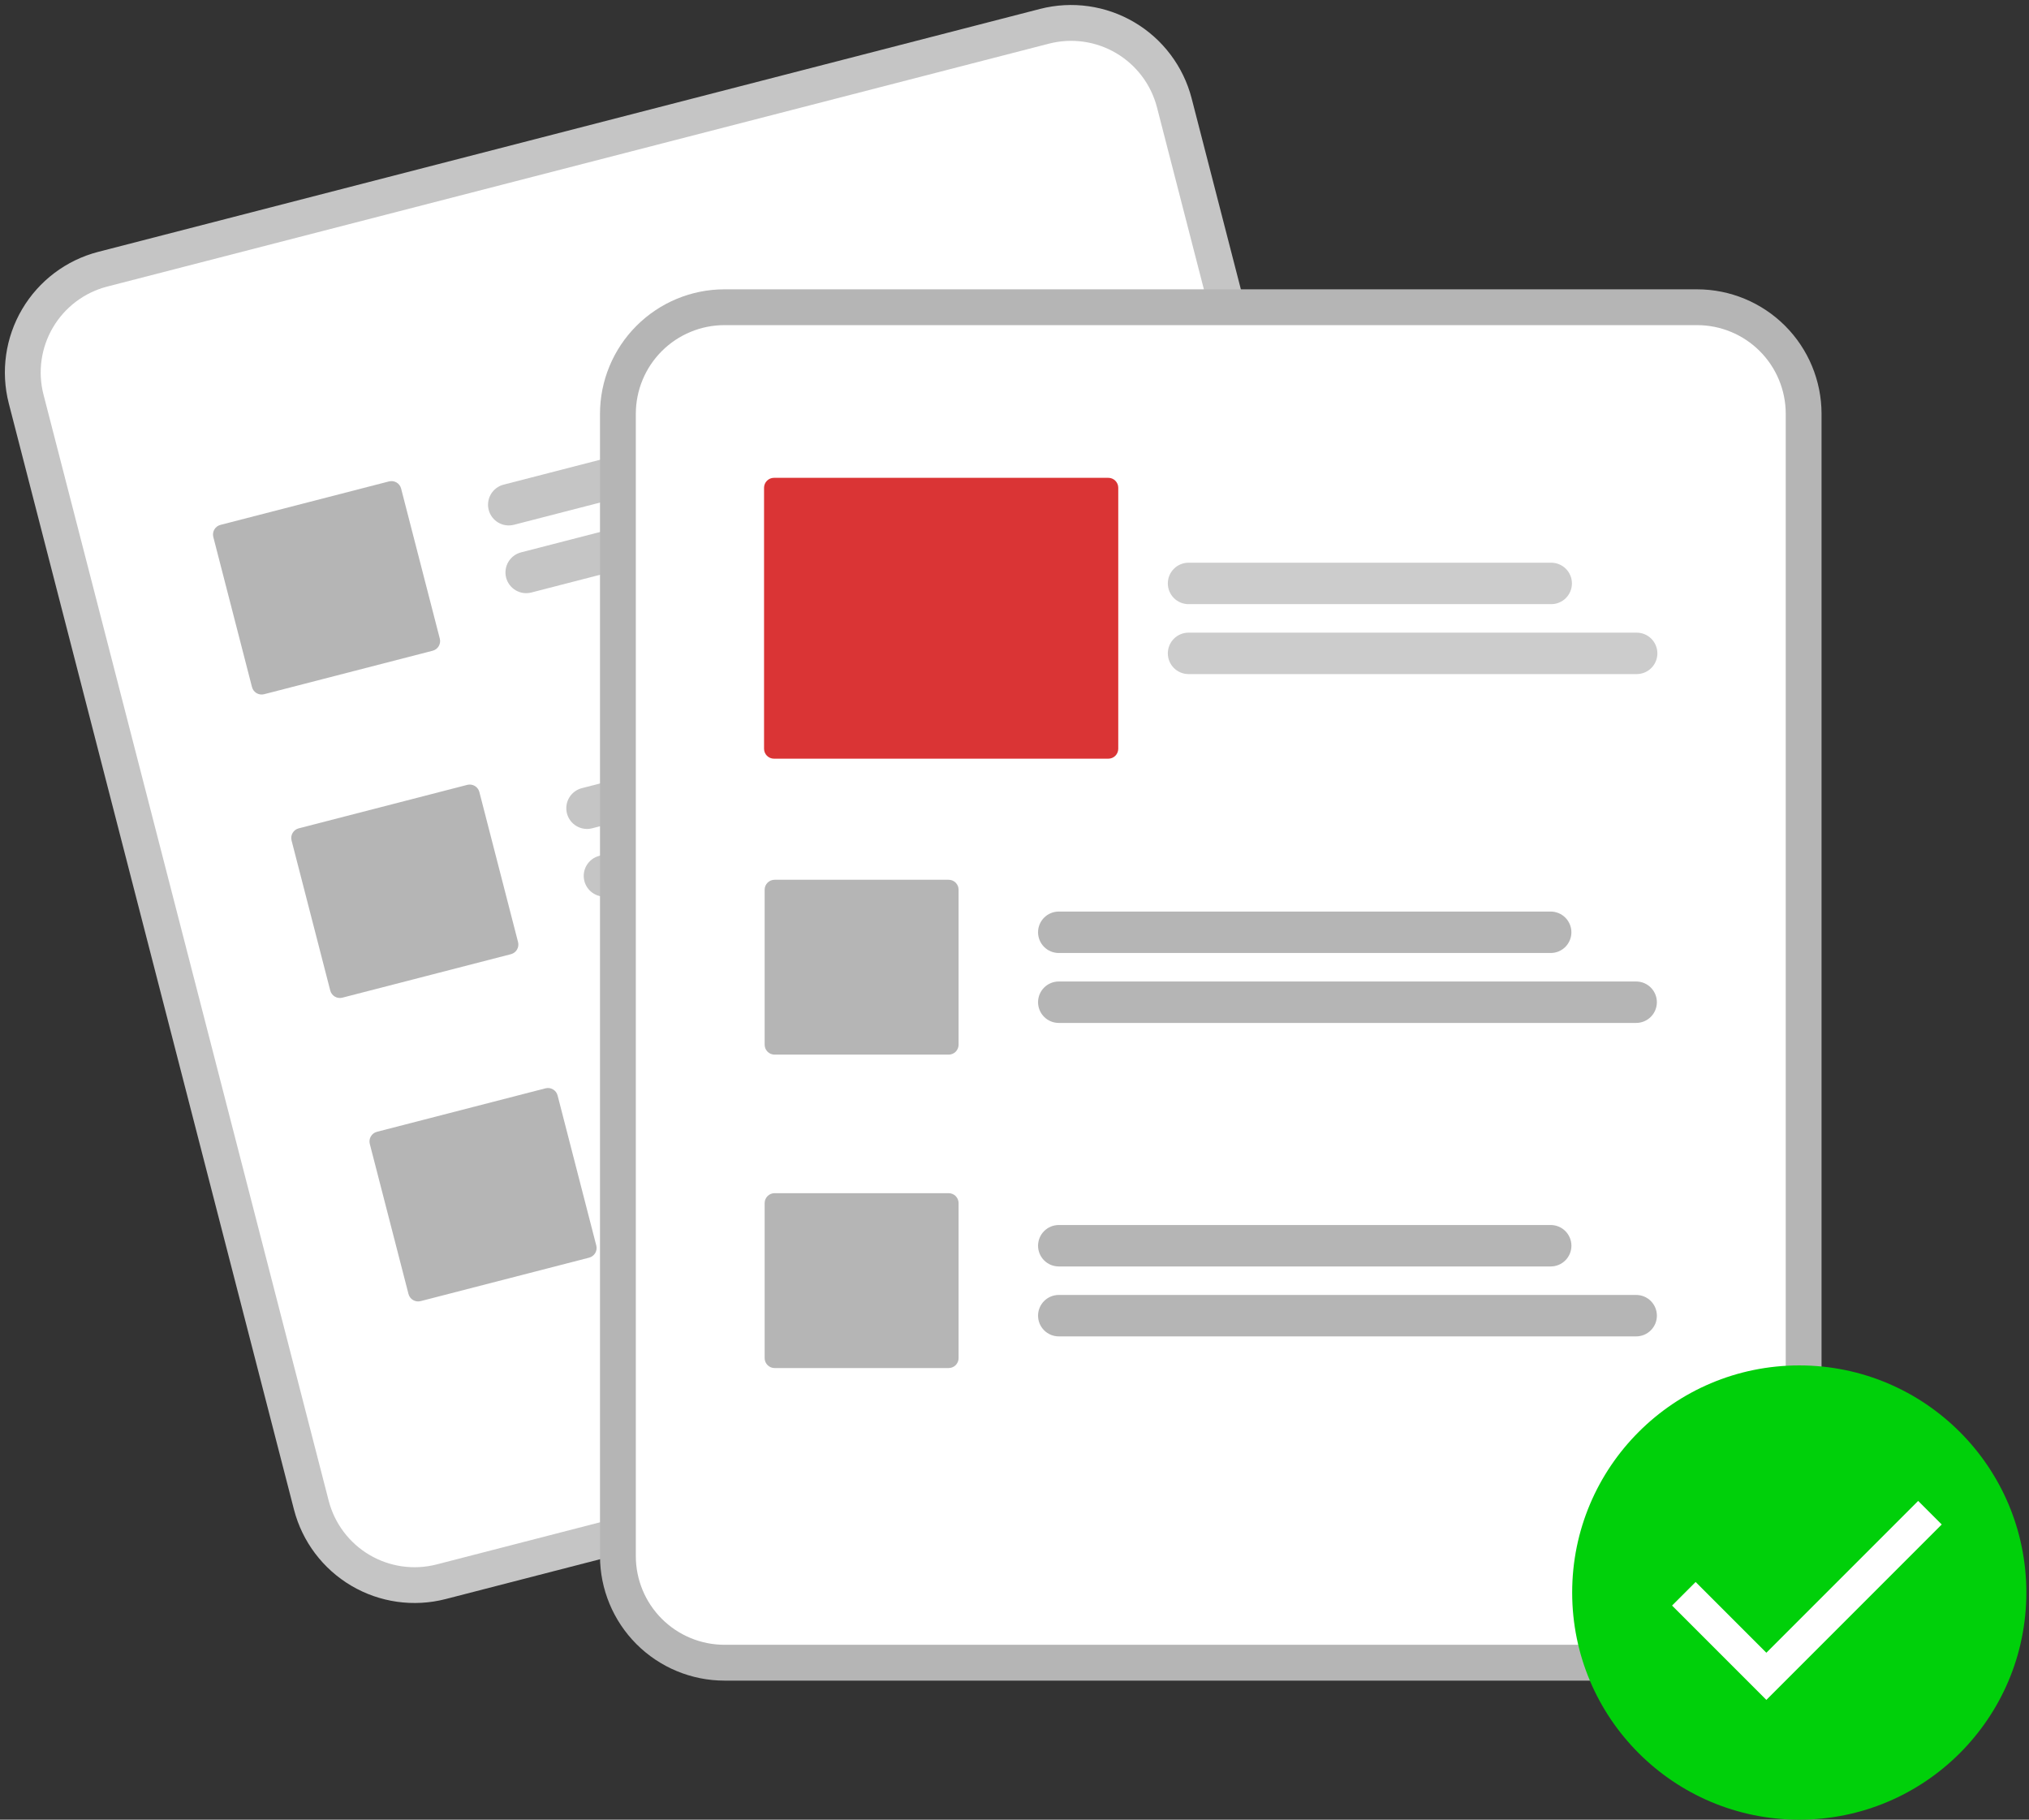 <svg width="387" height="347" viewBox="0 0 387 347" fill="none" xmlns="http://www.w3.org/2000/svg">
<rect x="0" y="0" width="387" height="347" fill="#333333" stroke="none"/>
<g clip-path="url(#clip0_2359_77)">
<path d="M198.384 1.699L185.838 4.934L31.272 44.794L18.726 48.029C12.636 49.607 7.421 53.536 4.225 58.954C1.028 64.372 0.112 70.836 1.676 76.929L56.077 287.885C57.654 293.974 61.583 299.189 67.001 302.386C72.419 305.582 78.884 306.499 84.977 304.935L85.009 304.927L264.602 258.613L264.635 258.605C270.724 257.027 275.939 253.099 279.136 247.681C282.332 242.263 283.249 235.798 281.685 229.705L227.284 18.75C225.706 12.66 221.777 7.445 216.359 4.248C210.941 1.052 204.477 0.135 198.384 1.699Z" fill="#C5C5C5"/>
<path d="M200.093 8.32L185.233 12.152L35.294 50.819L20.435 54.65C16.098 55.774 12.385 58.572 10.108 62.43C7.832 66.288 7.179 70.892 8.293 75.231L62.694 286.186C63.818 290.523 66.615 294.237 70.474 296.513C74.332 298.789 78.936 299.442 83.275 298.328L83.307 298.32L262.9 252.006L262.932 251.998C267.269 250.875 270.983 248.077 273.259 244.218C275.535 240.36 276.188 235.757 275.074 231.418L220.673 20.462C219.55 16.126 216.752 12.412 212.894 10.136C209.035 7.859 204.432 7.207 200.093 8.32Z" fill="white"/>
<path d="M188.875 76.644L98.024 100.072C97.009 100.334 95.932 100.182 95.029 99.649C94.127 99.117 93.473 98.248 93.211 97.233C92.949 96.218 93.102 95.141 93.634 94.239C94.166 93.336 95.036 92.682 96.05 92.42L186.902 68.992C187.916 68.731 188.993 68.884 189.895 69.416C190.796 69.949 191.45 70.818 191.711 71.832C191.973 72.846 191.821 73.922 191.289 74.825C190.758 75.727 189.889 76.381 188.875 76.644Z" fill="#C5C5C5"/>
<path d="M207.982 85.488L101.348 112.987C100.333 113.249 99.256 113.096 98.354 112.564C97.451 112.031 96.797 111.162 96.535 110.148C96.274 109.133 96.426 108.056 96.958 107.153C97.491 106.251 98.36 105.597 99.375 105.335L206.009 77.836C207.023 77.574 208.101 77.727 209.003 78.259C209.906 78.791 210.56 79.661 210.821 80.675C211.083 81.69 210.931 82.767 210.398 83.67C209.866 84.572 208.997 85.227 207.982 85.488Z" fill="#C5C5C5"/>
<path d="M203.801 134.519L112.95 157.948C112.447 158.078 111.924 158.107 111.41 158.035C110.897 157.962 110.402 157.789 109.955 157.525C109.508 157.262 109.118 156.913 108.806 156.498C108.494 156.083 108.266 155.611 108.137 155.109C108.007 154.606 107.978 154.083 108.051 153.57C108.123 153.056 108.296 152.561 108.56 152.114C108.823 151.668 109.173 151.277 109.587 150.965C110.002 150.653 110.474 150.426 110.976 150.296L201.828 126.867C202.33 126.738 202.853 126.708 203.367 126.781C203.881 126.854 204.375 127.027 204.822 127.29C205.269 127.554 205.66 127.903 205.972 128.318C206.284 128.732 206.511 129.204 206.641 129.707C206.77 130.209 206.799 130.732 206.727 131.246C206.654 131.76 206.481 132.254 206.218 132.701C205.954 133.148 205.605 133.539 205.19 133.851C204.776 134.163 204.304 134.39 203.801 134.519Z" fill="#C5C5C5"/>
<path d="M222.908 143.355L116.274 170.854C115.771 170.984 115.248 171.013 114.735 170.94C114.221 170.868 113.726 170.695 113.279 170.431C112.832 170.167 112.442 169.818 112.13 169.404C111.818 168.989 111.591 168.517 111.461 168.015C111.332 167.512 111.302 166.989 111.375 166.475C111.447 165.962 111.62 165.467 111.884 165.02C112.148 164.573 112.497 164.183 112.911 163.871C113.326 163.559 113.798 163.332 114.3 163.202L220.934 135.703C221.949 135.442 223.026 135.594 223.929 136.126C224.831 136.659 225.485 137.528 225.747 138.543C226.009 139.557 225.857 140.635 225.324 141.537C224.792 142.44 223.922 143.094 222.908 143.355Z" fill="#C5C5C5"/>
<path d="M218.72 192.387L127.869 215.815C126.854 216.076 125.778 215.924 124.876 215.391C123.974 214.859 123.32 213.99 123.059 212.975C122.797 211.961 122.949 210.884 123.481 209.982C124.013 209.08 124.881 208.426 125.895 208.163L216.747 184.735C217.762 184.473 218.839 184.625 219.742 185.158C220.644 185.69 221.298 186.559 221.56 187.574C221.821 188.589 221.669 189.666 221.137 190.568C220.604 191.471 219.735 192.125 218.72 192.387Z" fill="#C5C5C5"/>
<path d="M237.837 201.23L131.203 228.729C130.7 228.859 130.177 228.889 129.663 228.817C129.149 228.744 128.654 228.572 128.207 228.308C127.759 228.044 127.368 227.695 127.056 227.28C126.744 226.866 126.517 226.393 126.387 225.891C126.257 225.388 126.228 224.865 126.301 224.35C126.373 223.836 126.547 223.342 126.811 222.895C127.075 222.448 127.424 222.057 127.839 221.745C128.254 221.433 128.727 221.206 129.23 221.077L235.864 193.578C236.878 193.317 237.955 193.469 238.858 194.001C239.761 194.534 240.415 195.403 240.676 196.418C240.938 197.432 240.786 198.509 240.253 199.412C239.721 200.315 238.852 200.969 237.837 201.23Z" fill="#C5C5C5"/>
<path d="M82.524 124.09L50.373 132.382C49.886 132.506 49.37 132.433 48.937 132.178C48.505 131.923 48.191 131.506 48.065 131.02L40.685 102.401C40.56 101.914 40.633 101.398 40.888 100.965C41.143 100.533 41.56 100.219 42.046 100.093L74.198 91.802C74.684 91.677 75.2 91.75 75.633 92.005C76.066 92.26 76.379 92.677 76.505 93.163L83.886 121.783C84.01 122.269 83.937 122.785 83.682 123.218C83.427 123.651 83.01 123.964 82.524 124.09Z" fill="#B5B5B5"/>
<path d="M97.45 181.957L65.298 190.249C64.812 190.374 64.296 190.3 63.863 190.045C63.43 189.79 63.117 189.373 62.991 188.887L55.61 160.268C55.486 159.781 55.559 159.265 55.814 158.832C56.069 158.4 56.486 158.086 56.972 157.96L89.123 149.669C89.61 149.544 90.126 149.617 90.559 149.872C90.991 150.128 91.305 150.544 91.431 151.03L98.811 179.65C98.936 180.136 98.863 180.653 98.608 181.085C98.353 181.518 97.936 181.831 97.45 181.957Z" fill="#B5B5B5"/>
<path d="M112.372 239.825L80.22 248.116C79.734 248.241 79.218 248.168 78.785 247.912C78.352 247.657 78.038 247.241 77.913 246.754L70.532 218.135C70.407 217.649 70.481 217.132 70.736 216.7C70.991 216.267 71.407 215.953 71.894 215.827L104.045 207.536C104.532 207.411 105.048 207.484 105.481 207.74C105.913 207.995 106.227 208.411 106.353 208.898L113.733 237.517C113.858 238.003 113.785 238.52 113.53 238.952C113.274 239.385 112.858 239.699 112.372 239.825Z" fill="#B5B5B5"/>
<path d="M323.704 55.172H138.168C131.878 55.179 125.847 57.681 121.399 62.129C116.951 66.577 114.448 72.608 114.441 78.899V296.756C114.448 303.046 116.951 309.077 121.399 313.526C125.847 317.974 131.878 320.476 138.168 320.483H323.704C329.994 320.476 336.025 317.974 340.473 313.526C344.922 309.077 347.424 303.046 347.431 296.756V78.899C347.424 72.608 344.922 66.577 340.473 62.129C336.025 57.681 329.994 55.179 323.704 55.172Z" fill="#B5B5B5"/>
<path d="M323.706 62H138.17C133.69 62.005 129.396 63.787 126.228 66.954C123.06 70.122 121.278 74.417 121.273 78.897V296.753C121.278 301.233 123.06 305.528 126.228 308.696C129.396 311.863 133.69 313.645 138.17 313.65H323.706C328.185 313.645 332.48 311.863 335.648 308.696C338.815 305.528 340.597 301.233 340.602 296.753V78.897C340.597 74.417 338.815 70.122 335.648 66.954C332.48 63.787 328.185 62.005 323.706 62Z" fill="white"/>
<path d="M343.18 347C367.101 347 386.493 327.609 386.493 303.688C386.493 279.767 367.101 260.375 343.18 260.375C319.259 260.375 299.867 279.767 299.867 303.688C299.867 327.609 319.259 347 343.18 347Z" fill="#00D00A"/>
<path d="M295.772 181.73H201.948C201.429 181.731 200.914 181.629 200.434 181.431C199.955 181.233 199.518 180.942 199.151 180.575C198.784 180.208 198.492 179.772 198.293 179.292C198.095 178.813 197.992 178.299 197.992 177.779C197.992 177.26 198.095 176.746 198.293 176.266C198.492 175.787 198.784 175.351 199.151 174.984C199.518 174.617 199.955 174.326 200.434 174.128C200.914 173.929 201.429 173.828 201.948 173.828H295.772C296.819 173.829 297.823 174.246 298.563 174.987C299.303 175.728 299.719 176.732 299.719 177.779C299.719 178.826 299.303 179.831 298.563 180.572C297.823 181.313 296.819 181.729 295.772 181.73Z" fill="#B5B5B5"/>
<path d="M312.07 195.066H201.948C201.429 195.067 200.914 194.965 200.434 194.767C199.955 194.569 199.518 194.278 199.151 193.911C198.784 193.544 198.492 193.108 198.293 192.628C198.095 192.149 197.992 191.634 197.992 191.115C197.992 190.596 198.095 190.082 198.293 189.602C198.492 189.122 198.784 188.687 199.151 188.32C199.518 187.953 199.955 187.662 200.434 187.464C200.914 187.265 201.429 187.163 201.948 187.164H312.07C313.118 187.164 314.123 187.58 314.864 188.321C315.605 189.062 316.022 190.067 316.022 191.115C316.022 192.163 315.605 193.168 314.864 193.909C314.123 194.65 313.118 195.066 312.07 195.066Z" fill="#B5B5B5"/>
<path d="M295.772 241.504H201.948C201.429 241.505 200.914 241.403 200.434 241.204C199.955 241.006 199.518 240.715 199.151 240.348C198.784 239.981 198.492 239.545 198.293 239.066C198.095 238.586 197.992 238.072 197.992 237.553C197.992 237.033 198.095 236.519 198.293 236.04C198.492 235.56 198.784 235.124 199.151 234.757C199.518 234.39 199.955 234.099 200.434 233.901C200.914 233.703 201.429 233.601 201.948 233.602H295.772C296.82 233.602 297.825 234.018 298.566 234.759C299.307 235.5 299.723 236.505 299.723 237.553C299.723 238.601 299.307 239.606 298.566 240.347C297.825 241.088 296.82 241.504 295.772 241.504Z" fill="#B5B5B5"/>
<path d="M312.07 254.84H201.948C201.429 254.84 200.914 254.739 200.434 254.54C199.955 254.342 199.518 254.051 199.151 253.684C198.784 253.317 198.492 252.881 198.293 252.402C198.095 251.922 197.992 251.408 197.992 250.889C197.992 250.369 198.095 249.855 198.293 249.376C198.492 248.896 198.784 248.46 199.151 248.093C199.518 247.726 199.955 247.435 200.434 247.237C200.914 247.039 201.429 246.937 201.948 246.938H312.07C312.59 246.937 313.104 247.039 313.584 247.237C314.064 247.435 314.5 247.726 314.867 248.093C315.235 248.46 315.526 248.896 315.725 249.376C315.924 249.855 316.026 250.369 316.026 250.889C316.026 251.408 315.924 251.922 315.725 252.402C315.526 252.881 315.235 253.317 314.867 253.684C314.5 254.051 314.064 254.342 313.584 254.54C313.104 254.739 312.59 254.84 312.07 254.84Z" fill="#B5B5B5"/>
<path d="M180.942 201.11H147.738C147.236 201.11 146.754 200.91 146.399 200.555C146.044 200.2 145.844 199.718 145.844 199.216V169.66C145.844 169.158 146.044 168.676 146.399 168.321C146.754 167.966 147.236 167.766 147.738 167.766H180.942C181.444 167.766 181.926 167.966 182.281 168.321C182.636 168.676 182.836 169.158 182.836 169.66V199.216C182.836 199.718 182.636 200.2 182.281 200.555C181.926 200.91 181.444 201.11 180.942 201.11Z" fill="#B5B5B5"/>
<path d="M180.942 260.876H147.738C147.236 260.876 146.754 260.676 146.399 260.321C146.044 259.965 145.844 259.484 145.844 258.982V229.426C145.844 228.924 146.044 228.442 146.399 228.087C146.754 227.732 147.236 227.532 147.738 227.531H180.942C181.444 227.532 181.926 227.732 182.281 228.087C182.636 228.442 182.836 228.924 182.836 229.426V258.982C182.836 259.484 182.636 259.965 182.281 260.321C181.926 260.676 181.444 260.876 180.942 260.876Z" fill="#B5B5B5"/>
<path d="M295.87 115.207H226.697C225.649 115.207 224.644 114.791 223.903 114.05C223.162 113.309 222.746 112.304 222.746 111.256C222.746 110.208 223.162 109.203 223.903 108.462C224.644 107.721 225.649 107.305 226.697 107.305H295.87C296.918 107.305 297.923 107.721 298.664 108.462C299.405 109.203 299.821 110.208 299.821 111.256C299.821 112.304 299.405 113.309 298.664 114.05C297.923 114.791 296.918 115.207 295.87 115.207Z" fill="#CCCCCC"/>
<path d="M312.168 128.543H226.697C226.178 128.543 225.665 128.441 225.185 128.242C224.706 128.044 224.27 127.753 223.903 127.386C223.536 127.019 223.245 126.583 223.047 126.104C222.848 125.624 222.746 125.111 222.746 124.592C222.746 124.073 222.848 123.559 223.047 123.08C223.245 122.6 223.536 122.165 223.903 121.798C224.27 121.431 224.706 121.14 225.185 120.941C225.665 120.743 226.178 120.641 226.697 120.641H312.168C313.216 120.641 314.221 121.057 314.962 121.798C315.703 122.539 316.12 123.544 316.12 124.592C316.12 125.64 315.703 126.645 314.962 127.386C314.221 128.127 313.216 128.543 312.168 128.543Z" fill="#CCCCCC"/>
<path d="M211.396 144.676H147.625C147.123 144.676 146.641 144.476 146.286 144.121C145.931 143.765 145.731 143.284 145.73 142.782V93.012C145.731 92.51 145.931 92.028 146.286 91.673C146.641 91.317 147.123 91.118 147.625 91.117H211.396C211.899 91.118 212.38 91.317 212.735 91.673C213.09 92.028 213.29 92.51 213.291 93.012V142.782C213.29 143.284 213.09 143.765 212.735 144.121C212.38 144.476 211.899 144.676 211.396 144.676Z" fill="#DA3435"/>
<path d="M336.906 324.159L318.918 306.171L323.415 301.674L336.906 315.165L365.86 286.211L370.357 290.708L336.906 324.159Z" fill="white"/>
</g>
<defs>
<clipPath id="clip0_2359_77">
<rect width="385.569" height="346.046" fill="white" transform="translate(0.93 0.953)"/>
</clipPath>
</defs>
</svg>
